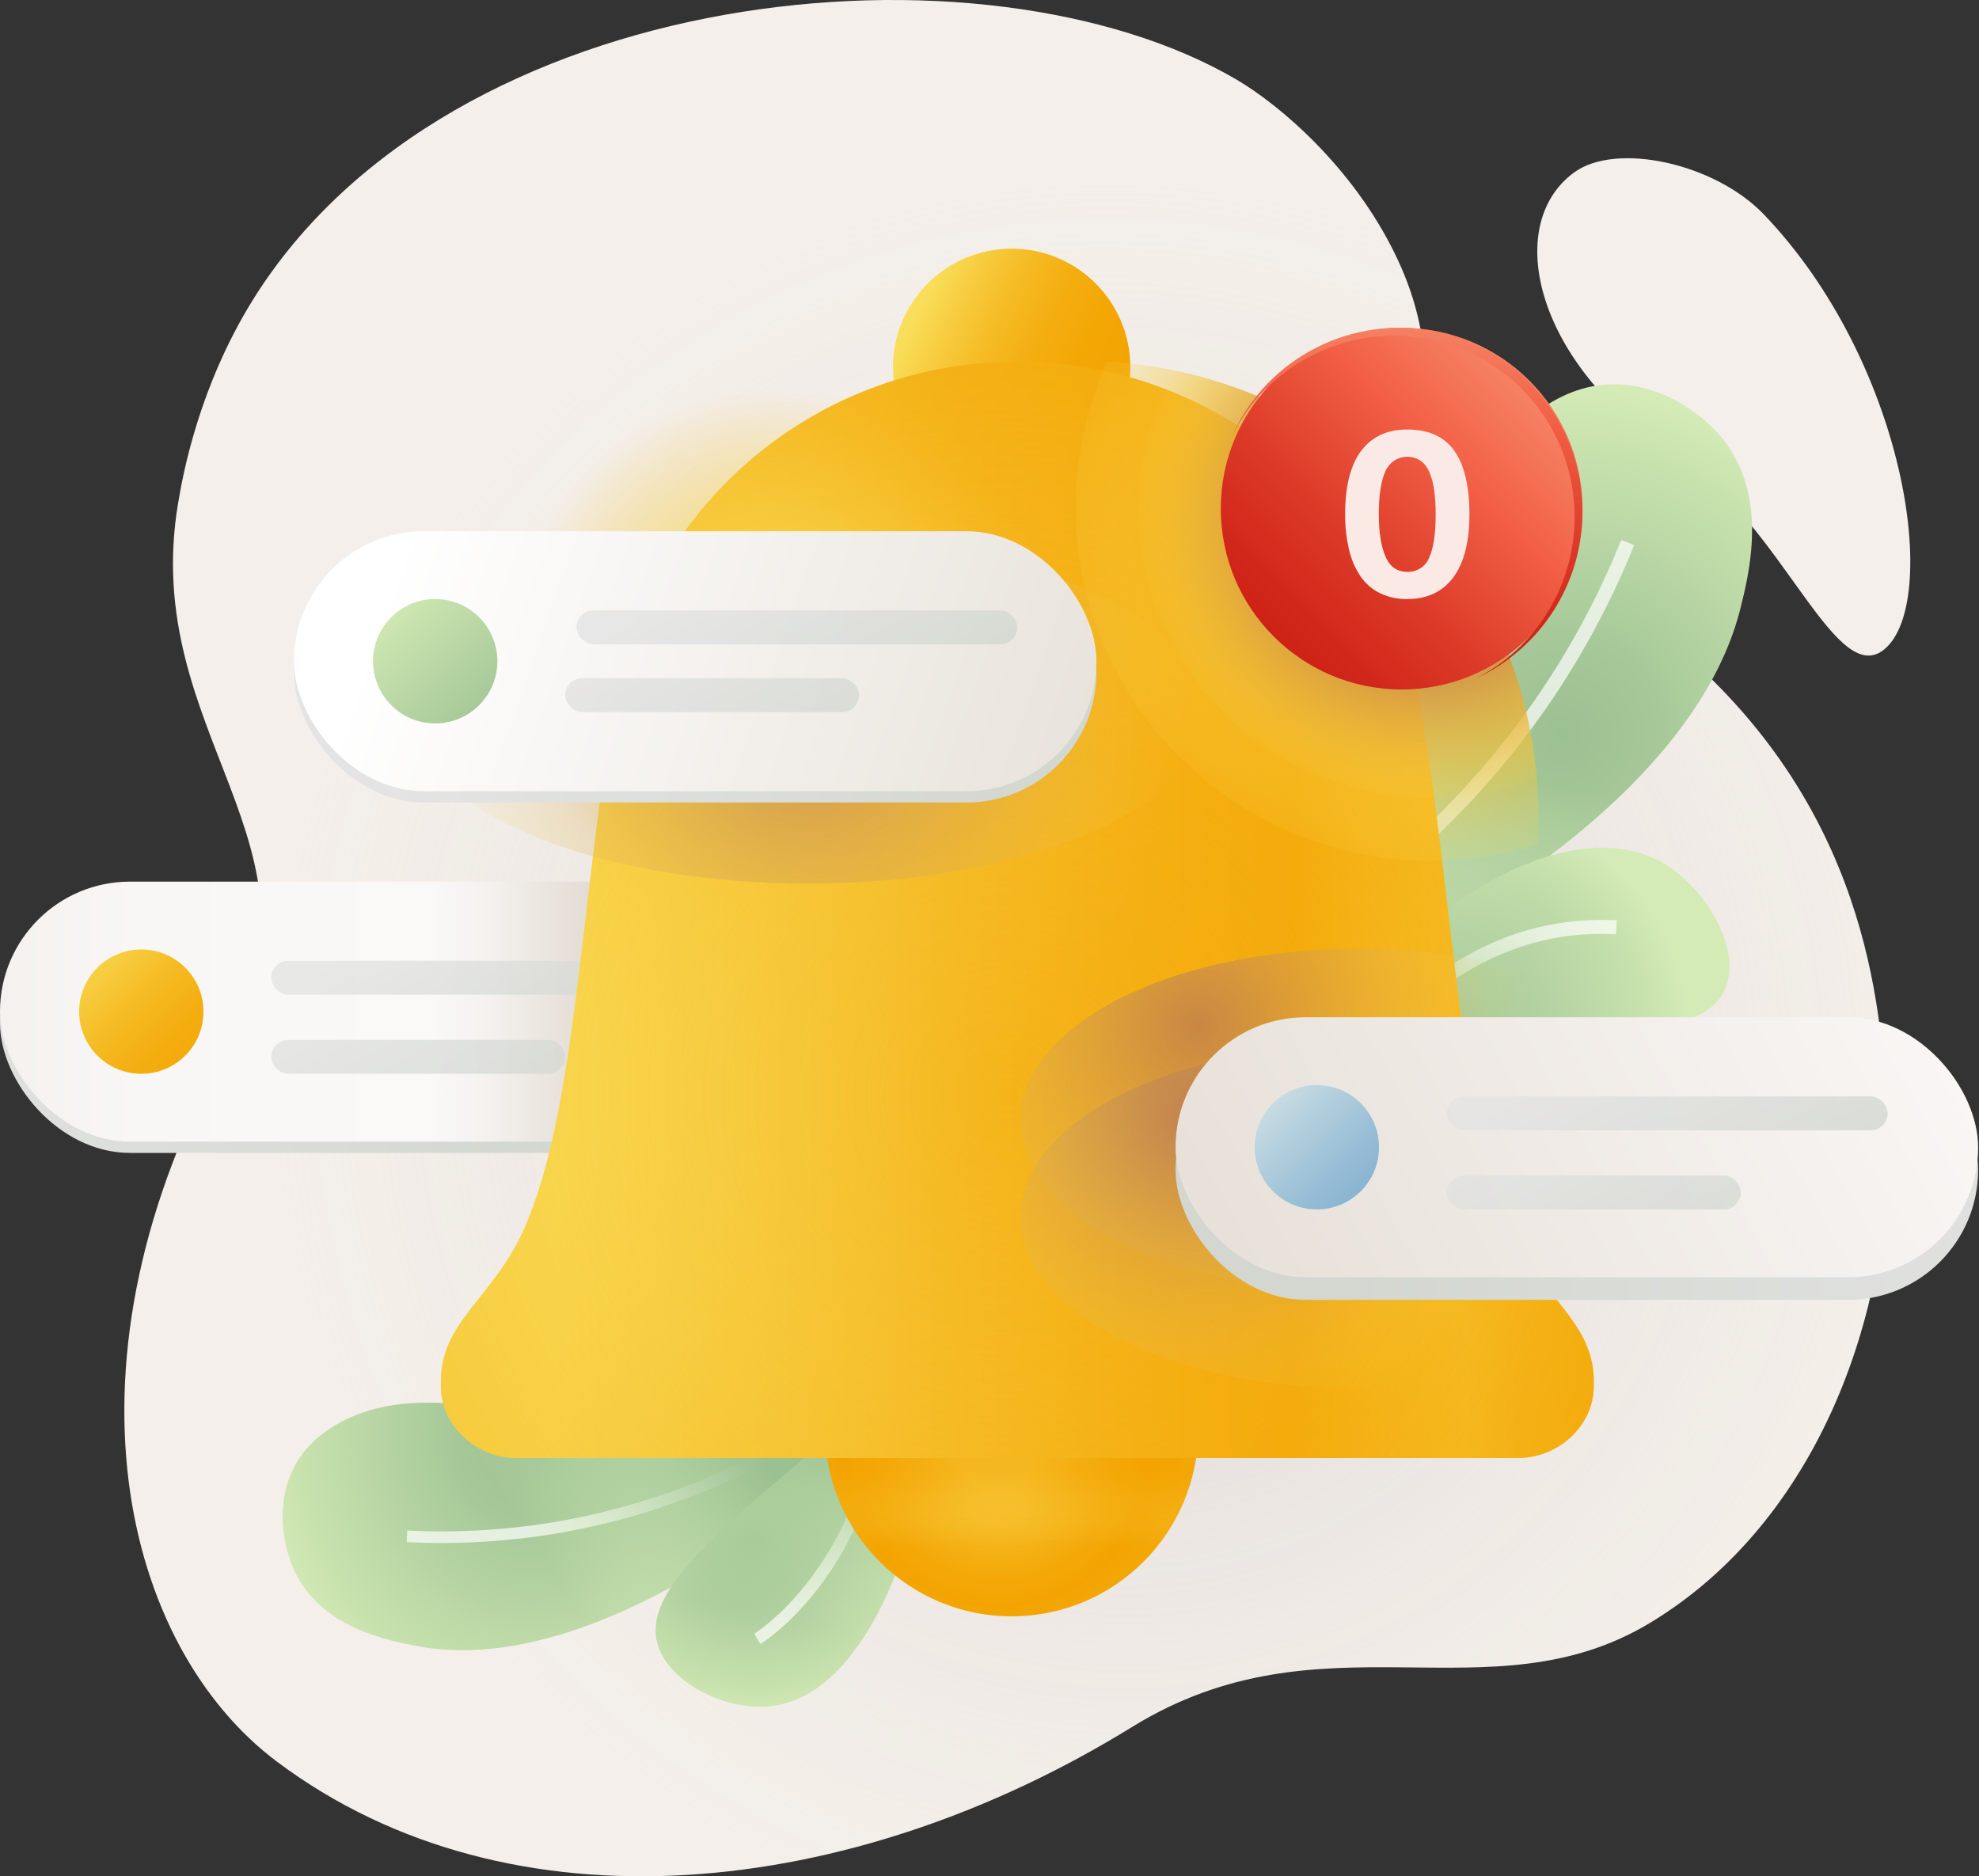 <svg height="128" viewBox="0 0 135 128" width="135" xmlns="http://www.w3.org/2000/svg">
    <rect x="0" y="0" width="135" height="128" fill="#333333" stroke="none"/>
    <defs>
        <linearGradient id="7n2msgii1c" x1="74.851%" x2="33.484%" y1="36.76%" y2="50.993%">
            <stop offset="0%" stop-color="#9BC091" />
            <stop offset="10%" stop-color="#9FC393" stop-opacity=".94" />
            <stop offset="29%" stop-color="#A8CA9A" stop-opacity=".76" />
            <stop offset="54%" stop-color="#B8D6A4" stop-opacity=".49" />
            <stop offset="85%" stop-color="#CEE6B2" stop-opacity=".11" />
            <stop offset="93%" stop-color="#D4EBB6" stop-opacity="0" />
        </linearGradient>
        <linearGradient id="14w2zsn0ge" x1="57.275%" x2="44.972%" y1="11.475%" y2="76.344%">
            <stop offset="0%" stop-color="#9BC091" />
            <stop offset="10%" stop-color="#9FC393" stop-opacity=".94" />
            <stop offset="29%" stop-color="#A8CA9A" stop-opacity=".76" />
            <stop offset="54%" stop-color="#B8D6A4" stop-opacity=".49" />
            <stop offset="85%" stop-color="#CEE6B2" stop-opacity=".11" />
            <stop offset="93%" stop-color="#D4EBB6" stop-opacity="0" />
        </linearGradient>
        <linearGradient id="2uuq6110qg" x1="39.951%" x2="52.438%" y1="106.024%" y2="52.748%">
            <stop offset="0%" stop-color="#9BC091" />
            <stop offset="10%" stop-color="#9FC393" stop-opacity=".94" />
            <stop offset="29%" stop-color="#A8CA9A" stop-opacity=".76" />
            <stop offset="54%" stop-color="#B8D6A4" stop-opacity=".49" />
            <stop offset="85%" stop-color="#CEE6B2" stop-opacity=".11" />
            <stop offset="93%" stop-color="#D4EBB6" stop-opacity="0" />
        </linearGradient>
        <linearGradient id="s2f9tilfei" x1="23.585%" x2="68.552%" y1="84.598%" y2="31.512%">
            <stop offset="0%" stop-color="#9BC091" />
            <stop offset="10%" stop-color="#9FC393" stop-opacity=".94" />
            <stop offset="29%" stop-color="#A8CA9A" stop-opacity=".76" />
            <stop offset="54%" stop-color="#B8D6A4" stop-opacity=".49" />
            <stop offset="85%" stop-color="#CEE6B2" stop-opacity=".11" />
            <stop offset="93%" stop-color="#D4EBB6" stop-opacity="0" />
        </linearGradient>
        <linearGradient id="p47ia9vzvj" x1="-30.513%" x2="71.332%" y1="49.994%" y2="49.994%">
            <stop offset="1%" stop-color="#E4E4E4" />
            <stop offset="100%" stop-color="#D3D7D0" />
        </linearGradient>
        <linearGradient id="tztfjlgc5k" x1="-30.513%" x2="74.671%" y1="50.006%" y2="50.006%">
            <stop offset="1%" stop-color="#DED6CB" />
            <stop offset="3%" stop-color="#E0D9CE" />
            <stop offset="14%" stop-color="#ECE7E1" />
            <stop offset="28%" stop-color="#F4F1EE" />
            <stop offset="45%" stop-color="#F9F7F6" />
            <stop offset="80%" stop-color="#FAF9F8" />
            <stop offset="87%" stop-color="#F4F1EE" />
            <stop offset="99%" stop-color="#E3DCD3" />
            <stop offset="100%" stop-color="#E1DAD0" />
        </linearGradient>
        <linearGradient id="g07fss8ibl" x1="3.071%" x2="103.268%" y1="43.493%" y2="57.385%">
            <stop offset="1%" stop-color="#E4E4E4" />
            <stop offset="100%" stop-color="#D3D7D0" />
        </linearGradient>
        <linearGradient id="b5t0wyw7km" x1="-25.342%" x2="125.373%" y1="34.374%" y2="65.63%">
            <stop offset="1%" stop-color="#E4E4E4" />
            <stop offset="100%" stop-color="#D3D7D0" />
        </linearGradient>
        <linearGradient id="129sl5wien" x1="-2.712%" x2="123.087%" y1="-2.712%" y2="123.061%">
            <stop offset="1%" stop-color="#F9DE5B" />
            <stop offset="17%" stop-color="#F7CD40" />
            <stop offset="38%" stop-color="#F5BB24" />
            <stop offset="58%" stop-color="#F4AE11" />
            <stop offset="79%" stop-color="#F3A705" />
            <stop offset="100%" stop-color="#F3A401" />
        </linearGradient>
        <linearGradient id="hm0x7iwe6p" x1="50%" x2="50%" y1="43.084%" y2="85.391%">
            <stop offset="40%" stop-color="#F3A401" />
            <stop offset="45%" stop-color="#F3A604" stop-opacity=".97" />
            <stop offset="52%" stop-color="#F4AB0C" stop-opacity=".88" />
            <stop offset="60%" stop-color="#F5B41A" stop-opacity=".73" />
            <stop offset="70%" stop-color="#F6C02C" stop-opacity=".52" />
            <stop offset="80%" stop-color="#F7CF43" stop-opacity=".26" />
            <stop offset="90%" stop-color="#F9DE5B" stop-opacity="0" />
        </linearGradient>
        <linearGradient id="t0kl9b8otq" x1="7.468%" x2="89.084%" y1="29.886%" y2="68.475%">
            <stop offset="1%" stop-color="#F9DE5B" />
            <stop offset="17%" stop-color="#F7CD40" />
            <stop offset="38%" stop-color="#F5BB24" />
            <stop offset="58%" stop-color="#F4AE11" />
            <stop offset="79%" stop-color="#F3A705" />
            <stop offset="100%" stop-color="#F3A401" />
        </linearGradient>
        <linearGradient id="q5i412zmpr" x1=".003%" x2="99.992%" y1="50.001%" y2="50.001%">
            <stop offset="10%" stop-color="#F9DE5B" />
            <stop offset="23%" stop-color="#F7CE43" />
            <stop offset="45%" stop-color="#F5B71F" />
            <stop offset="63%" stop-color="#F4A909" />
            <stop offset="74%" stop-color="#F3A401" />
            <stop offset="81%" stop-color="#F4AF11" />
            <stop offset="89%" stop-color="#F5B81F" />
            <stop offset="94%" stop-color="#F4B014" />
            <stop offset="100%" stop-color="#F4AA0B" />
        </linearGradient>
        <linearGradient id="ffdp8bbblz" x1="6.785%" x2="94.547%" y1="93.223%" y2="5.461%">
            <stop offset="1%" stop-color="#CC1E13" />
            <stop offset="15%" stop-color="#D02519" />
            <stop offset="36%" stop-color="#DC3A28" />
            <stop offset="61%" stop-color="#EF5B42" />
            <stop offset="64%" stop-color="#F25F45" />
            <stop offset="100%" stop-color="#F89574" />
        </linearGradient>
        <linearGradient id="h08do2qisA" x1="47.892%" x2="51.881%" y1="102.732%" y2="-11.844%">
            <stop offset="1%" stop-color="#CC1E13" />
            <stop offset="15%" stop-color="#D02519" />
            <stop offset="36%" stop-color="#DC3A28" />
            <stop offset="61%" stop-color="#EF5B42" />
            <stop offset="64%" stop-color="#F25F45" />
            <stop offset="100%" stop-color="#F89574" />
        </linearGradient>
        <linearGradient id="b5ra4pyniB" x1="94.441%" x2="9.904%" y1="50.006%" y2="50.006%">
            <stop offset="0%" stop-color="#D3D7D0" />
            <stop offset="37%" stop-color="#D9DCD7" />
            <stop offset="99%" stop-color="#E4E4E4" />
        </linearGradient>
        <linearGradient id="0725k8wbcC" x1="145.953%" x2="5.498%" y1="60.927%" y2="44.932%">
            <stop offset="1%" stop-color="#DED6CB" />
            <stop offset="98%" stop-color="#FFF" />
        </linearGradient>
        <linearGradient id="m87sntt7jD" x1="3.071%" x2="103.268%" y1="43.494%" y2="57.385%">
            <stop offset="1%" stop-color="#E4E4E4" />
            <stop offset="100%" stop-color="#D3D7D0" />
        </linearGradient>
        <linearGradient id="lkn2ucnngE" x1="-25.342%" x2="125.373%" y1="34.374%" y2="65.631%">
            <stop offset="1%" stop-color="#E4E4E4" />
            <stop offset="100%" stop-color="#D3D7D0" />
        </linearGradient>
        <linearGradient id="0iwsuhaw9F" x1="-2.534%" x2="118.297%" y1="-2.534%" y2="118.297%">
            <stop offset="7%" stop-color="#D4EBB6" />
            <stop offset="23%" stop-color="#C8E2AE" />
            <stop offset="73%" stop-color="#A7C999" />
            <stop offset="100%" stop-color="#9BC091" />
        </linearGradient>
        <linearGradient id="5dih7m1l6G" x1="126.039%" x2="20.529%" y1="49.994%" y2="49.994%">
            <stop offset="1%" stop-color="#E4E4E4" />
            <stop offset="100%" stop-color="#D3D7D0" />
        </linearGradient>
        <linearGradient id="hoi89nu33H" x1="-52.662%" x2="109.361%" y1="68.43%" y2="39.344%">
            <stop offset="1%" stop-color="#DED6CB" />
            <stop offset="98%" stop-color="#FAF7F6" />
        </linearGradient>
        <linearGradient id="lojrwhiacI" x1="3.064%" x2="103.261%" y1="43.494%" y2="57.385%">
            <stop offset="1%" stop-color="#E4E4E4" />
            <stop offset="100%" stop-color="#D3D7D0" />
        </linearGradient>
        <linearGradient id="wy4jlse7eJ" x1="-25.353%" x2="125.363%" y1="34.374%" y2="65.63%">
            <stop offset="1%" stop-color="#E4E4E4" />
            <stop offset="100%" stop-color="#D3D7D0" />
        </linearGradient>
        <linearGradient id="nuc4tqcskK" x1="3.877%" x2="90.319%" y1="3.877%" y2="90.345%">
            <stop offset="0%" stop-color="#D3E2E6" />
            <stop offset="20%" stop-color="#C1D7E1" />
            <stop offset="73%" stop-color="#96BDD5" />
            <stop offset="100%" stop-color="#85B3D0" />
        </linearGradient>
        <radialGradient cx="57.941%" cy="56.396%" fx="57.941%" fy="56.396%"
            gradientTransform="scale(1 .94) rotate(28.745 .509 .582)" id="txiuyrvqsa"
            r="47.214%">
            <stop offset="1%" stop-color="#B2B1B4" />
            <stop offset="100%" stop-color="#E8E1DB" stop-opacity="0" />
        </radialGradient>
        <radialGradient cx="38.737%" cy="27.586%" fx="38.737%" fy="27.586%"
            gradientTransform="scale(.464 1) rotate(50.094 .61 .754)" id="emuvssc9zb" r="98.439%">
            <stop offset="0%" stop-color="#9BC091" />
            <stop offset="27%" stop-color="#A7C999" />
            <stop offset="77%" stop-color="#C8E2AE" />
            <stop offset="93%" stop-color="#D4EBB6" />
        </radialGradient>
        <radialGradient cx="36.072%" cy="48.004%" fx="36.072%" fy="48.004%"
            gradientTransform="scale(1 .828) rotate(11.288 -.145 .53)" id="4uwjrcqyod"
            r="70.544%">
            <stop offset="0%" stop-color="#9BC091" />
            <stop offset="27%" stop-color="#A7C999" />
            <stop offset="77%" stop-color="#C8E2AE" />
            <stop offset="93%" stop-color="#D4EBB6" />
        </radialGradient>
        <radialGradient cx="66.365%" cy="52.436%" fx="66.365%" fy="52.436%"
            gradientTransform="scale(1 .911) rotate(64.533 .623 .55)" id="0c16mclxrf" r="60.559%">
            <stop offset="0%" stop-color="#9BC091" />
            <stop offset="27%" stop-color="#A7C999" />
            <stop offset="77%" stop-color="#C8E2AE" />
            <stop offset="93%" stop-color="#D4EBB6" />
        </radialGradient>
        <radialGradient cx="32.823%" cy="61.468%" fx="32.823%" fy="61.468%"
            gradientTransform="matrix(.795 .116 -.093 .993 .125 -.034)" id="l8aaog87ih"
            r="73.536%">
            <stop offset="0%" stop-color="#9BC091" />
            <stop offset="27%" stop-color="#A7C999" />
            <stop offset="77%" stop-color="#C8E2AE" />
            <stop offset="93%" stop-color="#D4EBB6" />
        </radialGradient>
        <radialGradient cx="46.327%" cy="55.971%" fx="46.327%" fy="55.971%" id="cav6z3y9to"
            r="55.735%">
            <stop offset="17%" stop-color="#F7CA3C" />
            <stop offset="39%" stop-color="#F5B71F" />
            <stop offset="60%" stop-color="#F4A909" />
            <stop offset="74%" stop-color="#F3A401" />
            <stop offset="76%" stop-color="#F3A502" />
            <stop offset="100%" stop-color="#F4AA0B" />
        </radialGradient>
        <radialGradient cx="49.195%" cy="66.807%" fx="49.195%" fy="66.807%"
            gradientTransform="matrix(-.019 1 -.951 -.02 1.137 .19)" id="vryj9wro4s"
            r="74.104%">
            <stop offset="0%" stop-color="#F9DE5B" stop-opacity="0" />
            <stop offset="67%" stop-color="#F5B61D" stop-opacity=".69" />
            <stop offset="100%" stop-color="#F3A401" />
        </radialGradient>
        <radialGradient cx="49.963%" cy="50%" fx="49.963%" fy="50%"
            gradientTransform="matrix(0 1 -.63 0 .815 0)" id="gouxq9p4st" r="47.754%">
            <stop offset="0%" stop-color="#F9DE5B" />
            <stop offset="12%" stop-color="#F9DC57" stop-opacity=".91" />
            <stop offset="37%" stop-color="#F8D54D" stop-opacity=".67" />
            <stop offset="74%" stop-color="#F7CC3E" stop-opacity=".29" />
            <stop offset="100%" stop-color="#F6C432" stop-opacity="0" />
        </radialGradient>
        <radialGradient cx="49.416%" cy="51.274%" fx="49.416%" fy="51.274%"
            gradientTransform="matrix(.432 0 0 1 .28 0)" id="23nl3v74vu" r="114.587%">
            <stop offset="0%" stop-color="#B6765A" />
            <stop offset="16%" stop-color="#BF845A" stop-opacity=".86" />
            <stop offset="51%" stop-color="#D6A85A" stop-opacity=".51" />
            <stop offset="98%" stop-color="#F9DE5B" stop-opacity="0" />
        </radialGradient>
        <radialGradient cx="26.403%" cy="22.475%" fx="26.403%" fy="22.475%"
            gradientTransform="matrix(-.509 0 0 -1 .398 .45)" id="ou0tkpshfv" r="98.06%">
            <stop offset="0%" stop-color="#B6765A" />
            <stop offset="16%" stop-color="#BF845A" stop-opacity=".86" />
            <stop offset="51%" stop-color="#D6A85A" stop-opacity=".51" />
            <stop offset="98%" stop-color="#F9DE5B" stop-opacity="0" />
        </radialGradient>
        <radialGradient cx="26.39%" cy="22.513%" fx="26.39%" fy="22.513%"
            gradientTransform="matrix(-.509 0 0 -1 .398 .45)" id="0x6xnvcr7w" r="98.06%">
            <stop offset="0%" stop-color="#B6765A" />
            <stop offset="16%" stop-color="#BF845A" stop-opacity=".86" />
            <stop offset="51%" stop-color="#D6A85A" stop-opacity=".51" />
            <stop offset="98%" stop-color="#F9DE5B" stop-opacity="0" />
        </radialGradient>
        <radialGradient cx="77.941%" cy="27.931%" fx="77.941%" fy="27.931%"
            gradientTransform="matrix(1 0 0 .927 0 .02)" id="o521y5eg3x" r="80.443%">
            <stop offset="33%" stop-color="#F3A401" />
            <stop offset="41%" stop-color="#F4AA0A" stop-opacity=".9" />
            <stop offset="59%" stop-color="#F5B922" stop-opacity=".64" />
            <stop offset="85%" stop-color="#F8D147" stop-opacity=".22" />
            <stop offset="98%" stop-color="#F9DE5B" stop-opacity="0" />
        </radialGradient>
        <radialGradient cx="72.411%" cy="33.345%" fx="72.411%" fy="33.345%"
            gradientTransform="matrix(1 0 0 .93 0 .023)" id="u1qbow3vyy" r="70.957%">
            <stop offset="33%" stop-color="#B6765A" />
            <stop offset="44%" stop-color="#BF845A" stop-opacity=".86" />
            <stop offset="67%" stop-color="#D6A85A" stop-opacity=".51" />
            <stop offset="98%" stop-color="#F9DE5B" stop-opacity="0" />
        </radialGradient>
    </defs>
    <g fill="none" fill-rule="evenodd">
        <g>
            <g transform="translate(-120 -263) translate(120 263)">
                <path
                    d="M128.738 44.118c-3.404 3.391-7.07-8.374-14.199-12.883-9.817-6.21-12.086-15.886-7.147-19.479 2.853-2.075 9.563-.641 12.932 2.871 9.609 10.049 11.986 25.933 8.414 29.49zM95.132 17.265c-2.87-5.847-7.757-10.058-10.786-11.839C67.145-4.646 30.794-1.279 17.26 20.44c-3.708 5.972-4.784 11.943-5.105 13.85-2.68 15.802 10.94 23.422 3.36 37.043-12.06 21.7-7.065 41.018 3.375 48.845 15.957 11.96 39.21 9.437 58.33-2.362 12.982-8.015 24.35-.47 35.356-7.115 11.39-6.877 16.83-21.319 16.136-34.862-.375-7.356-1.401-20.981-14.79-32.07-6.062-5.02-11.887-5.766-14.955-12.767-2.36-5.369-1.036-8.038-3.835-13.737z"
                    fill="#F4EFEA" fill-rule="nonzero" />
                <path style="mix-blend-mode:multiply"
                    d="M95.132 17.265c-2.87-5.847-7.757-10.058-10.786-11.839C67.145-4.646 30.794-1.279 17.26 20.44c-3.708 5.972-4.784 11.943-5.105 13.85-2.68 15.802 10.94 23.422 3.36 37.043-12.06 21.7-7.065 41.018 3.375 48.845 15.957 11.96 39.21 9.437 58.33-2.362 12.982-8.015 24.35-.47 35.356-7.115 11.39-6.877 16.83-21.319 16.136-34.862-.375-7.356-1.401-20.981-14.79-32.07-6.062-5.02-11.887-5.766-14.955-12.767-2.36-5.369-1.036-8.038-3.835-13.737z"
                    fill="url(#txiuyrvqsa)" fill-rule="nonzero" opacity=".5" />
                <path
                    d="M62.377 92.767c1.529 2.706-19.018 22.344-33.873 19.538-1.973-.373-6.404-1.21-8.291-4.882-.983-1.917-1.44-4.929-.113-7.408.376-.704 1.21-1.946 3.107-2.977 5.427-2.947 12.364-.233 18.705.331 12.36 1.093 19.56-6.228 20.465-4.602z"
                    fill="url(#emuvssc9zb)" fill-rule="nonzero" />
                <path
                    d="M54.747 97.928c-5.065 3.094-10.682 5.213-16.553 6.243-3.443.598-6.943.812-10.435.638"
                    opacity=".7" stroke="#FFF" stroke-width=".79" />
                <path style="mix-blend-mode:multiply"
                    d="M28.506 112.305c14.862 2.806 35.4-16.832 33.871-19.539-.759-1.347-5.84 3.465-14.607 4.516-1.946.234-3.91.263-5.863.088-5.995-.533-12.523-2.99-17.804-.762-.306.127-.605.27-.897.426-1.897 1.031-2.73 2.274-3.106 2.98-1.327 2.478-.87 5.49.113 7.408 1.889 3.667 6.32 4.51 8.293 4.883z"
                    fill="url(#7n2msgii1c)" fill-rule="nonzero" />
                <path
                    d="M62.356 94.131c2.668 1.346-.866 20.793-9.421 22.216-3.26.541-7.303-1.525-8.076-4.178-1.06-3.636 4.157-7.902 13.456-15.529 3.093-2.54 3.655-2.704 4.041-2.509z"
                    fill="url(#4uwjrcqyod)" fill-rule="nonzero" />
                <path d="M51.663 111.807s5.37-3.282 7.71-11.566" opacity=".7" stroke="#FFF"
                    stroke-width=".82" />
                <path style="mix-blend-mode:multiply"
                    d="M62.357 94.134c-.387-.203-.94-.03-4.041 2.51-1.94 1.587-3.7 3.03-5.263 4.35-5.943 5.02-9.034 8.292-8.194 11.177.775 2.642 4.818 4.717 8.075 4.177 2.767-.46 5.008-2.803 6.683-5.806 3.509-6.3 4.544-15.498 2.74-16.408z"
                    fill="url(#14w2zsn0ge)" fill-rule="nonzero" />
                <path
                    d="M80.294 68.954c2.183 3.02 33.968-9.74 38.423-27.415.591-2.346 1.92-7.627-1.131-11.506-1.591-2.028-4.644-4.022-8.016-3.8-.958.063-2.734.358-4.816 1.924-5.955 4.49-6.505 13.438-9.096 20.665-5.049 14.076-16.669 18.324-15.364 20.132z"
                    fill="url(#0c16mclxrf)" fill-rule="nonzero" />
                <path
                    d="M89.446 63.229c6.096-3.994 11.368-9.099 15.537-15.041 2.436-3.488 4.467-7.237 6.053-11.176"
                    opacity=".7" stroke="#FFF" stroke-width=".95" />
                <path style="mix-blend-mode:multiply"
                    d="M118.719 41.534c-4.454 17.67-36.241 30.436-38.425 27.422-1.083-1.5 6.728-4.68 12.304-13.758 1.24-2.016 2.265-4.154 3.061-6.38 2.451-6.832 3.076-15.205 8.172-19.887.296-.273.606-.531.928-.773 2.075-1.567 3.856-1.856 4.814-1.924 3.373-.223 6.434 1.771 8.017 3.802 3.046 3.88 1.716 9.152 1.129 11.498z"
                    fill="url(#2uuq6110qg)" fill-rule="nonzero" />
                <path
                    d="M91.4 79.377c-1.542-.898 1.085-14.455 10.596-19.447 1.31-.686 7.265-3.81 11.807-.837 2.633 1.727 5.005 5.651 3.891 8.342-1.92 4.66-12.191.768-21.771 8.163-2.949 2.28-3.905 4.137-4.523 3.78z"
                    fill="url(#l8aaog87ih)" fill-rule="nonzero" />
                <path d="M91.759 74.024s6.288-11.43 18.506-10.767" opacity=".7" stroke="#FFF"
                    stroke-width=".95" />
                <path style="mix-blend-mode:multiply"
                    d="M91.4 79.377c-1.542-.898 1.085-14.455 10.596-19.447 1.31-.686 7.265-3.81 11.807-.837 2.633 1.727 5.005 5.651 3.891 8.342-1.92 4.66-12.191.768-21.771 8.163-2.949 2.28-3.905 4.137-4.523 3.78z"
                    fill="url(#s2f9tilfei)" fill-rule="nonzero" />
                <rect fill="url(#p47ia9vzvj)" fill-rule="nonzero" height="17.735" rx="8.867"
                    width="54.747" y="60.916" />
                <rect fill="url(#tztfjlgc5k)" fill-rule="nonzero" height="17.735" rx="8.867"
                    width="54.747" y="60.145" />
                <rect style="mix-blend-mode:multiply" fill="url(#g07fss8ibl)" fill-rule="nonzero"
                    height="2.313" opacity=".8" rx="1.157" width="30.072" x="18.506" y="65.542" />
                <rect style="mix-blend-mode:multiply" fill="url(#b5t0wyw7km)" fill-rule="nonzero"
                    height="2.313" opacity=".8" rx="1.157" width="20.048" x="18.506" y="70.94" />
                <circle cx="9.639" cy="69.012" fill="url(#129sl5wien)" fill-rule="nonzero"
                    r="4.241" />
                <circle cx="69.012" cy="97.542" fill="url(#cav6z3y9to)" fill-rule="nonzero"
                    r="12.723" />
                <circle style="mix-blend-mode:multiply" cx="69.012" cy="97.542"
                    fill="url(#hm0x7iwe6p)" fill-rule="nonzero" opacity=".5" r="12.723" />
                <circle cx="69.012" cy="25.06" fill="url(#t0kl9b8otq)" fill-rule="nonzero"
                    r="8.096" />
                <path
                    d="M108.721 94.414v-.084c.058-4.196-3.575-5.705-5.72-10.589-3.404-7.74-3.775-21.177-5.924-34.5C95.526 35.26 83.6 24.674 69.397 24.674c-14.203-.002-26.131 10.583-27.683 24.565-2.15 13.318-2.523 26.761-5.922 34.501-2.144 4.884-5.775 6.393-5.717 10.589v.084c-.081 2.485 1.866 4.561 4.296 4.978.294.051.592.077.89.078h68.276c.298-.001.596-.027.89-.078 2.428-.417 4.365-2.493 4.294-4.978z"
                    fill="url(#q5i412zmpr)" fill-rule="nonzero" />
                <path style="mix-blend-mode:multiply"
                    d="M108.721 94.414v-.084c.058-4.196-3.575-5.705-5.72-10.589-3.404-7.74-3.775-21.177-5.924-34.5C95.526 35.26 83.6 24.674 69.397 24.674c-14.203-.002-26.131 10.583-27.683 24.565-2.15 13.318-2.523 26.761-5.922 34.501-2.144 4.884-5.775 6.393-5.717 10.589v.084c-.081 2.485 1.866 4.561 4.296 4.978.294.051.592.077.89.078h68.276c.298-.001.596-.027.89-.078 2.428-.417 4.365-2.493 4.294-4.978z"
                    fill="url(#vryj9wro4s)" fill-rule="nonzero" opacity=".5" />
                <g fill-rule="nonzero" transform="translate(22.361 9.253)">
                    <ellipse cx="30.577" cy="35.084" fill="url(#gouxq9p4st)" rx="29.772" ry="18.761"
                        transform="rotate(-62.39 30.577 35.084)" />
                    <ellipse style="mix-blend-mode:multiply" cx="32.749" cy="39.314"
                        fill="url(#23nl3v74vu)" opacity=".7" rx="27.095" ry="11.71" />
                    <ellipse style="mix-blend-mode:multiply" cx="70.235" cy="67.177"
                        fill="url(#ou0tkpshfv)" opacity=".7" rx="22.996" ry="11.71" />
                    <ellipse style="mix-blend-mode:multiply" cx="70.235" cy="73.767"
                        fill="url(#0x6xnvcr7w)" opacity=".7" rx="22.996" ry="11.71" />
                    <path style="mix-blend-mode:multiply"
                        d="M82.582 46.371v1.982c-9.124 2.87-19.091.135-25.447-6.98-6.356-7.116-7.912-17.283-3.974-25.958 1.52.083 3.03.279 4.52.585 13.541 2.813 23.621 14.132 24.795 27.843.07.832.106 1.675.106 2.528z"
                        fill="url(#o521y5eg3x)" />
                    <path style="mix-blend-mode:multiply"
                        d="M82.476 43.837c-7.776 3.01-16.615.883-22.148-5.33-5.533-6.213-6.59-15.197-2.647-22.513 13.541 2.813 23.621 14.132 24.795 27.843z"
                        fill="url(#u1qbow3vyy)" />
                </g>
                <circle cx="95.614" cy="34.699" fill="url(#ffdp8bbblz)" fill-rule="nonzero"
                    r="12.337" />
                <path style="mix-blend-mode:screen"
                    d="M107.952 34.896c.004 4.88-2.821 9.317-7.239 11.37 4.76-2.45 7.403-7.695 6.542-12.987-.86-5.293-5.028-9.426-10.318-10.233-5.29-.806-10.496 1.897-12.889 6.693 2.425-5.383 8.27-8.339 14.03-7.096 5.761 1.243 9.874 6.348 9.874 12.253z"
                    fill="url(#h08do2qisA)" fill-rule="nonzero" />
                <path
                    d="M91.76 35.064c0-1.896.363-3.33 1.091-4.303.729-.973 1.774-1.46 3.138-1.46 1.457 0 2.53.481 3.216 1.443.686.962 1.032 2.405 1.036 4.329 0 1.883-.367 3.32-1.1 4.31-.734.989-1.782 1.484-3.146 1.484-.652.013-1.298-.128-1.884-.413-.531-.267-.984-.666-1.315-1.158-.37-.556-.633-1.175-.775-1.826-.18-.79-.268-1.597-.262-2.406zm2.297 0c0 1.216.15 2.178.448 2.886.298.708.793 1.06 1.484 1.057.653.032 1.254-.35 1.5-.952.298-.635.448-1.63.448-2.985.003-.544-.031-1.088-.104-1.628-.053-.425-.163-.84-.327-1.237-.126-.308-.333-.576-.6-.777-.403-.266-.906-.34-1.37-.2-.465.139-.843.477-1.03.922-.3.662-.449 1.634-.449 2.914z"
                    fill="#FBE9E5" fill-rule="nonzero" />
                <rect fill="url(#b5ra4pyniB)" fill-rule="nonzero" height="17.735" rx="8.867"
                    width="54.747" x="20.048" y="37.012" />
                <rect fill="url(#0725k8wbcC)" fill-rule="nonzero" height="17.735" rx="8.867"
                    width="54.747" x="20.048" y="36.241" />
                <rect style="mix-blend-mode:multiply" fill="url(#m87sntt7jD)" fill-rule="nonzero"
                    height="2.313" opacity=".8" rx="1.157" width="30.072" x="39.325" y="41.639" />
                <rect style="mix-blend-mode:multiply" fill="url(#lkn2ucnngE)" fill-rule="nonzero"
                    height="2.313" opacity=".8" rx="1.157" width="20.048" x="38.554" y="46.265" />
                <circle cx="29.687" cy="45.108" fill="url(#0iwsuhaw9F)" fill-rule="nonzero"
                    r="4.241" />
                <rect fill="url(#5dih7m1l6G)" fill-rule="nonzero" height="17.735" rx="8.867"
                    width="54.747" x="80.193" y="70.94" />
                <rect fill="url(#hoi89nu33H)" fill-rule="nonzero" height="17.735" rx="8.867"
                    width="54.747" x="80.193" y="69.398" />
                <rect style="mix-blend-mode:multiply" fill="url(#lojrwhiacI)" fill-rule="nonzero"
                    height="2.313" opacity=".8" rx="1.157" width="30.072" x="98.699" y="74.795" />
                <rect style="mix-blend-mode:multiply" fill="url(#wy4jlse7eJ)" fill-rule="nonzero"
                    height="2.313" opacity=".8" rx="1.157" width="20.048" x="98.699" y="80.193" />
                <circle cx="89.831" cy="78.265" fill="url(#nuc4tqcskK)" fill-rule="nonzero"
                    r="4.241" />
            </g>
        </g>
    </g>
</svg>
